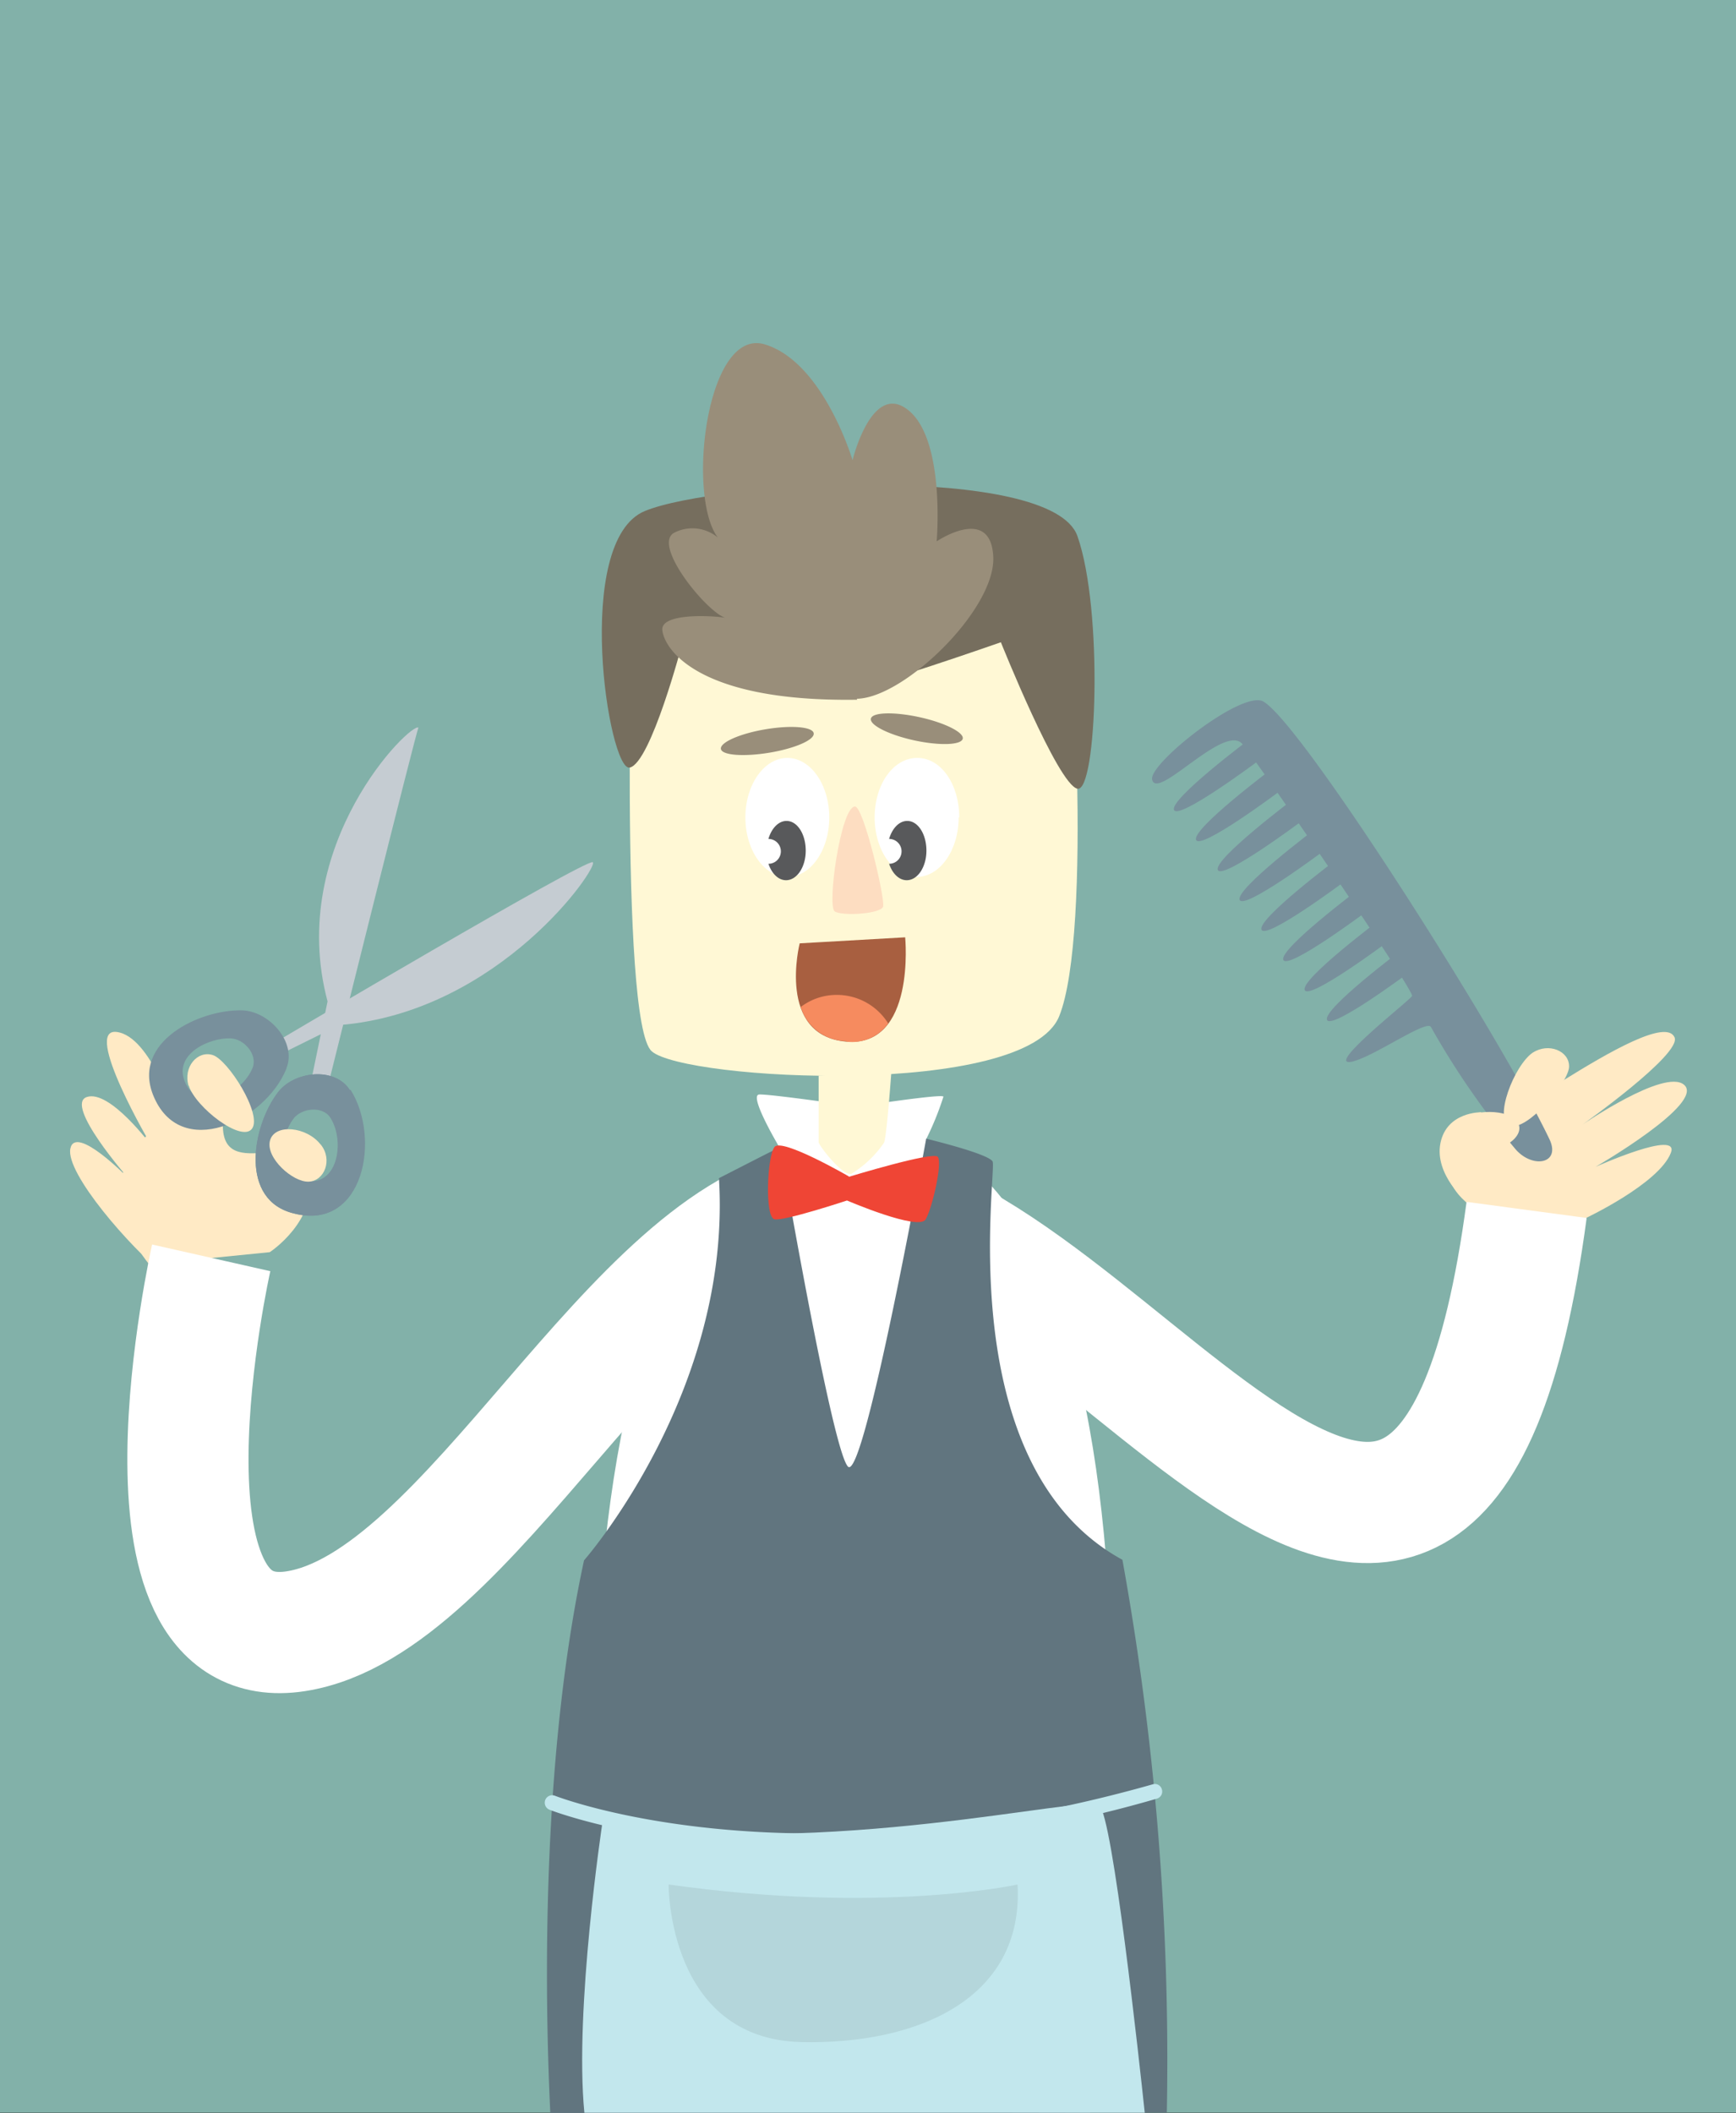 <svg xmlns="http://www.w3.org/2000/svg" viewBox="0 0 143.84 175.04">
  <rect x="0" y="0" width="143.84" height="175.04" fill="#333333" stroke="none"/>
  <g id="Layer_2" data-name="Layer 2">
    <g id="Layer_1-2" data-name="Layer 1">
      <path fill="#82b1a9" d="M0 0h143.84v175H0z"/>
      <path d="M64.82 95.44s-2.88-4.74-1.91-4.78 8.12 1 8.12 1 7.1-1.09 7.14-.82A24.63 24.63 0 0176.41 95" fill="#fff"/>
      <path d="M72.91 95.15s-.14-1.26 0-1.36 1.13.57 1.19 2.14" fill="#fff"/>
      <path d="M22.92 86.27s25.6-15.14 26.19-14.85-7.69 12.42-21 13.49l-5.78 2.86" fill="#c5ccd2"/>
      <path d="M26.88 91.12c.12-.48 7.7-30.94 7.79-30.84-.54-.54-11 9.66-7.53 22.67l-1.5 7.27" fill="#c5ccd2"/>
      <path d="M124.5 93.71s-7.34 2.1-3 5.89c2.84 2.46 9.83 1.33 9.83 1.33s6.11-2.87 7.11-5.43c.79-2-6.23 1.15-6.23 1.15s9.14-5.28 7.32-6.8c-1.62-1.36-8.39 3.29-8.39 3.29s8.21-5.82 7.61-7.21c-.68-1.57-5.59 1.31-9.17 3.53M14.56 92.66s-2-6.81-4.89-7.18 2.86 9.39 2.86 9.39-3.45-4.65-5.34-4 3.4 6.68 3.4 6.68-4.34-4.45-4.76-2.41 5 8.23 7.77 10.43" fill="#ffeac5"/>
      <path d="M14.07 92.66c-.92.5-7.64 4.53-1.72 12.06l10-1s4.05-2.62 3.29-6.64-7.64 1.29-7.15-4.42" fill="#ffeac5"/>
      <path d="M17.5 104.19s-7.47 33.16 7 30.93S52.38 102.33 67.75 100c21.6-3.29 51.22 56.48 58.74.22" fill="none" stroke="#fff" stroke-miterlimit="10" stroke-width="10.04"/>
      <path d="M112.17 87.9c1.85-.5 6.1-3.5 6.4-2.82a66 66 0 007 10.11c1.42 1.64 3.77 1.21 2.82-.81-4-8.42-20.45-34.37-23.71-36.27-1.73-1-9.47 5.11-9.22 6.45.37 1.86 6-4.71 7.49-2.92S117.22 82.1 117 82.5s-7.66 6.18-4.81 5.4" fill="#78909c"/>
      <path d="M104.18 63.08s-6.58 4.92-6.91 4 6.32-5.89 6.32-5.89M106 65.56s-6.58 4.93-6.9 4 6.31-5.89 6.31-5.89M107.8 68.05s-6.58 4.92-6.9 4 6.31-5.89 6.31-5.89M109.61 70.53s-6.58 4.92-6.9 4 6.29-5.88 6.29-5.88M111.42 73s-6.58 4.92-6.9 4 6.32-5.88 6.32-5.88M113.23 75.5s-6.58 4.92-6.9 4 6.32-5.89 6.32-5.89M115 78s-6.58 4.92-6.9 4 6.32-5.88 6.32-5.88M116.86 80.47s-6.58 4.92-6.91 4 6.32-5.89 6.32-5.89M23.73 88.49c.88-2.16-1.43-4.74-3.67-4.8-3.52-.09-9.12 2.59-7.38 7 2.21 5.55 9.3 2.18 11.05-2.17m-8.43 1.04c-.89-2.24 2-3.6 3.76-3.55 1.14 0 2.31 1.34 1.87 2.44-.9 2.22-4.51 3.94-5.63 1.11M29 90.31c-1.25-2-4.69-1.58-6 .21-2.12 2.81-3.19 8.93 1.38 10C30.1 102 31.47 94.27 29 90.31m-4 7.49c-2.33-.57-1.79-3.69-.71-5.12.69-.91 2.44-1.1 3.08-.1 1.28 2 .59 6-2.37 5.22" fill="#78909c"/>
      <path d="M29 90.31c-1.25-2-4.69-1.58-6 .21-2.12 2.81-3.19 8.92 1.39 10 5.8 1.43 7.17-6.3 4.65-10.26m-4 7.49c-2.33-.57-1.79-3.69-.71-5.12.69-.91 2.44-1.1 3.08-.1 1.28 2 .59 6-2.37 5.22" fill="#78909c"/>
      <path d="M26.57 94.81c-1.16-1.5-3.82-1.76-4.2-.33s1.9 3.46 3.21 3.4 2-1.82 1-3.07M15.64 89.93c.58 1.81 4.41 4.76 5.25 3.55s-2-5.7-3.27-6.09-2.45 1-2 2.54M127 87.19c-1.56 1.07-3.28 5.59-1.88 6.06s4.87-3.59 4.89-4.9-1.71-2-3-1.16" fill="#ffeac5"/>
      <path d="M122.5 95.3c1.88.25 4-1.21 3.23-2.36s-3.78-1-4.67-.21-.12 2.36 1.44 2.57" fill="#ffeac5"/>
      <path d="M121.55 99.6s-2.72-2.3-2.2-4.91 3.37-2.56 3.37-2.56" fill="#ffeac5"/>
      <path d="M90.32 175c1.05-8.62 9.25-82.5-19.34-81.6S49.85 166.52 50.83 175z" fill="#fff"/>
      <path d="M96.68 175A232.63 232.63 0 0093 129.2c-14.33-7.82-10.35-32.34-10.76-33s-5.5-1.88-5.5-1.88-5.15 28.52-6.48 27.16S64.64 95 64.64 95l-5.07 2.59c1.09 17.7-11.18 31.66-11.18 31.66-4.06 18.82-3 41.32-2.79 45.84z" fill="#61757f"/>
      <path d="M70.34 97.45S64.8 94.24 64.18 95s-.83 5.85 0 6 6-1.56 6-1.56S76.13 102 76.7 101s1.4-4.71 1-5.18-7.37 1.66-7.37 1.66" fill="#ef4535"/>
      <path d="M94.85 175c-.46-4.32-2.65-24.48-3.76-25.45S68.54 154 49.91 151c0 0-2.33 15.42-1.49 24z" fill="#c2e7ed"/>
      <path d="M67.52 153.11c-13.8 0-21.88-3.16-22-3.21a.63.63 0 01-.34-.81.62.62 0 01.81-.34c.19.07 19.46 7.58 49.52-.95a.6.6 0 01.76.42.61.61 0 01-.43.77 103.53 103.53 0 01-28.31 4.12" fill="#c2e7ed"/>
      <path d="M55.4 156.1s-.1 12.79 11 13.05c9.49.22 18.45-3.52 17.91-13.05 0 0-11.28 2.49-28.88 0" fill="#b4d6db"/>
      <path d="M52.42 47S51.26 84.66 54 87.08s31 3.92 33.76-2.9 1.17-34.31 0-37.22-35.26-3.89-35.34.04" fill="#fff8d5"/>
      <path d="M67.83 89.1v5.5c0 .28 2 2.85 2.71 2.63a8.93 8.93 0 002.71-2.58c.23-.56.61-5.93.61-5.93" fill="#fff8d5"/>
      <path d="M79.43 67.71c0 2.72-1.56 4.93-3.48 4.93s-3.48-2.21-3.48-4.93S74 62.78 76 62.78s3.48 2.21 3.48 4.93" fill="#fff"/>
      <path d="M75.17 68c-.67 0-1.25.62-1.5 1.49a1 1 0 010 2.06c.27.81.82 1.36 1.46 1.36.9 0 1.63-1.09 1.63-2.45S76.07 68 75.17 68" fill="#58595b"/>
      <path d="M68.71 67.71c0 2.72-1.55 4.93-3.47 4.93s-3.48-2.21-3.48-4.93 1.56-4.93 3.48-4.93 3.47 2.21 3.47 4.93" fill="#fff"/>
      <path d="M65.17 68c-.67 0-1.25.62-1.5 1.49a1 1 0 010 2.06c.27.81.82 1.36 1.46 1.36.9 0 1.63-1.09 1.63-2.45S66.07 68 65.17 68" fill="#58595b"/>
      <path d="M66.26 78.14s-1.94 7.64 3.85 8.14S75 77.64 75 77.64z" fill="#a85f40"/>
      <path d="M70.11 86.28a3.65 3.65 0 003.48-1.51 5 5 0 00-4.24-2.36 4.9 4.9 0 00-3 1 4 4 0 003.77 2.83" fill="#f68b5f"/>
      <path d="M70.79 66.81c-1.16.25-2.28 8.29-1.62 8.69s3.8.2 4-.4-1.65-8.43-2.34-8.29" fill="#fdddc1"/>
      <path d="M56.53 53.3s-2.6 9.9-4.35 10.28-4.75-18.77 1.25-21.25 33.69-4 35.84 2.07 1.62 21.27 0 20.93-6.34-12.13-6.34-12.13-11.23 3.93-12.66 3.93-12.6-2.69-13.74-3.83" fill="#766e5e"/>
      <path d="M71 57.88c3.91-.06 11.49-7.4 11.3-11.74s-4.69-1.3-4.69-1.3.73-8.34-2.32-10.84-4.65 4.12-4.65 4.12-2.4-8.11-7.26-9.59-6.5 12.58-3.9 16a3.28 3.28 0 00-3.56-.43c-2.08.95 2.95 7 4.34 7.11-.44-.16-5.56-.59-5.38 1s3 5.95 16.14 5.75M67.42 60.74c.09.54-1.56 1.26-3.69 1.61s-3.93.21-4-.32 1.56-1.26 3.69-1.62 3.93-.21 4 .33M79.77 61.19c-.12.53-1.92.59-4 .14s-3.72-1.26-3.61-1.8 1.92-.58 4-.13 3.72 1.26 3.61 1.79" fill="#998e7a"/>
    </g>
  </g>
</svg>
